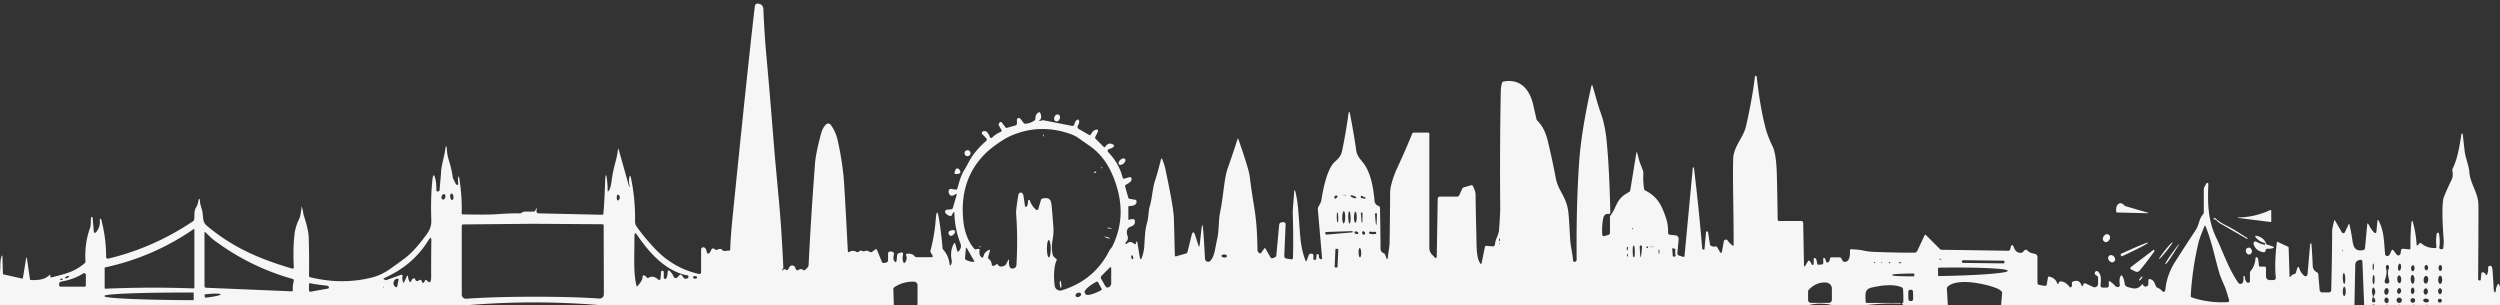<?xml version="1.0" encoding="UTF-8" standalone="no"?>
<!DOCTYPE svg PUBLIC "-//W3C//DTD SVG 1.1//EN" "http://www.w3.org/Graphics/SVG/1.1/DTD/svg11.dtd">
<svg xmlns="http://www.w3.org/2000/svg" version="1.1" viewBox="0.00 0.00 1024.00 125.00">
<rect x="0.00" y="0.00" width="1024.00" height="125.00" fill="#333333" stroke="none"/>
<path fill="#f6f6f6" d="
  M 1024.00 117.50
  L 1024.00 125.00
  L 994.51 125.00
  Q 993.71 124.66 993.48 125.00
  L 989.26 125.00
  Q 988.43 124.65 988.23 125.00
  L 983.51 125.00
  Q 982.69 124.63 982.48 125.00
  L 978.28 125.00
  Q 977.48 124.61 977.49 125.00
  L 973.02 125.00
  Q 972.19 124.50 971.50 125.00
  L 968.36 125.00
  L 967.65 107.30
  Q 967.60 106.16 966.50 106.48
  Q 966.37 106.52 966.24 106.55
  A 1.92 1.91 84.9 0 0 964.72 108.38
  L 964.38 125.00
  L 819.65 125.00
  L 820.06 120.10
  A 1.07 1.07 0.0 0 0 819.74 119.25
  Q 818.93 118.47 817.40 117.90
  C 812.67 116.12 801.60 113.80 797.79 117.41
  Q 797.41 117.77 797.44 118.30
  L 797.84 125.00
  L 779.75 125.00
  L 779.09 124.51
  Q 778.90 124.37 779.12 124.27
  Q 779.29 124.19 779.41 124.05
  Q 779.62 123.83 779.62 123.44
  Q 779.65 121.06 779.49 118.42
  A 0.85 0.85 0.0 0 0 778.98 117.69
  C 775.55 116.17 770.15 116.95 766.58 117.80
  C 763.44 118.54 764.18 120.91 764.15 123.54
  A 0.55 0.55 0.0 0 0 764.70 124.09
  L 778.25 124.07
  Q 778.39 124.07 778.50 124.23
  Q 778.52 124.27 778.53 124.30
  Q 778.56 124.38 778.34 124.37
  Q 771.22 124.10 764.17 125.00
  L 750.56 125.00
  Q 745.56 123.75 740.75 125.00
  L 375.81 125.00
  L 375.83 116.85
  A 1.48 1.47 -89.0 0 0 374.41 115.37
  Q 369.98 115.22 366.30 117.66
  Q 365.89 117.93 365.91 118.42
  L 366.11 125.00
  L 245.89 125.00
  Q 218.73 122.73 191.60 125.00
  L 0.00 125.00
  L 0.00 111.26
  C 0.26 109.30 -0.09 106.74 0.68 104.95
  Q 0.98 104.26 1.00 105.02
  L 1.18 112.07
  A 0.34 0.34 0.0 0 0 1.44 112.39
  L 9.09 114.12
  Q 9.34 114.17 9.38 113.92
  L 10.63 106.22
  Q 10.87 104.72 11.09 106.22
  L 12.25 114.33
  Q 12.30 114.66 12.63 114.68
  Q 17.74 115.00 19.99 112.89
  Q 20.75 112.17 20.61 113.21
  Q 20.59 113.33 20.71 113.47
  Q 20.89 113.68 21.15 113.61
  C 26.71 112.17 30.32 111.50 34.65 107.84
  Q 35.04 107.51 35.01 107.00
  Q 34.60 99.72 36.83 93.51
  C 37.33 92.11 37.12 90.44 37.31 89.01
  Q 37.32 88.93 37.40 88.92
  L 37.72 88.90
  A 0.18 0.18 0.0 0 1 37.92 89.07
  L 38.43 94.93
  A 0.48 0.47 63.5 0 0 39.25 95.21
  Q 41.23 92.99 40.86 89.90
  Q 40.86 89.84 40.90 89.81
  L 41.16 89.61
  Q 41.34 89.48 41.40 89.69
  Q 43.49 97.33 43.47 105.23
  A 0.72 0.72 0.0 0 0 44.36 105.93
  Q 62.77 101.53 78.98 90.68
  Q 79.52 90.32 79.57 89.67
  C 79.71 87.79 79.44 86.39 80.32 84.98
  Q 81.03 83.86 81.37 81.75
  A 0.18 0.18 0.0 0 1 81.56 81.60
  L 81.86 81.63
  A 0.07 0.07 0.0 0 1 81.92 81.70
  C 81.77 83.83 82.72 85.25 82.96 87.04
  C 83.27 89.41 83.04 91.04 84.66 92.41
  C 95.40 101.45 106.37 106.08 119.62 110.00
  A 0.57 0.57 0.0 0 0 120.35 109.42
  Q 119.95 101.84 120.64 95.94
  Q 120.99 92.90 122.39 90.00
  Q 122.91 88.94 123.10 87.75
  Q 123.49 85.43 123.48 85.36
  Q 123.33 83.96 123.80 85.34
  C 124.13 86.32 124.19 87.54 124.50 88.47
  Q 126.34 94.10 126.45 97.27
  Q 126.71 105.25 126.56 112.97
  Q 126.55 113.44 127.02 113.55
  Q 139.83 116.68 151.90 113.78
  Q 156.06 112.77 159.65 110.25
  Q 164.23 107.05 166.63 105.13
  Q 170.12 102.34 174.85 95.85
  Q 176.78 93.20 176.67 90.31
  Q 176.33 81.17 177.09 73.92
  Q 177.53 69.73 178.45 73.81
  Q 178.69 74.87 178.77 77.91
  Q 178.79 78.58 179.43 78.40
  L 179.73 78.32
  Q 180.00 78.24 180.03 77.96
  Q 180.59 71.80 180.68 70.28
  C 180.87 67.08 182.17 63.79 182.51 60.21
  Q 182.54 59.92 182.73 60.00
  Q 182.75 60.00 182.83 60.04
  Q 182.91 60.07 182.93 60.19
  C 183.10 61.70 183.15 63.37 183.70 65.13
  Q 185.02 69.37 185.43 72.53
  Q 185.52 73.23 186.76 75.37
  Q 186.93 75.67 187.13 75.72
  Q 187.30 75.76 187.44 75.71
  Q 187.74 75.59 187.71 75.27
  Q 187.53 73.56 187.63 72.99
  Q 187.89 71.48 188.13 73.01
  Q 189.32 80.65 189.10 87.26
  Q 189.08 87.81 189.63 87.82
  Q 199.89 87.99 202.99 87.77
  Q 210.09 87.25 212.89 87.43
  Q 213.29 87.45 214.00 86.96
  Q 214.40 86.68 214.89 86.68
  L 218.54 86.68
  A 0.81 0.80 11.7 0 0 219.28 86.20
  L 219.45 85.83
  Q 220.05 84.50 219.78 85.93
  Q 219.69 86.41 219.79 86.78
  Q 219.95 87.38 220.57 87.39
  L 246.56 87.97
  Q 247.09 87.98 247.15 87.45
  Q 247.53 83.65 247.86 74.51
  Q 247.91 73.30 247.93 73.07
  Q 248.21 70.38 248.56 73.10
  Q 248.90 75.70 248.89 77.99
  Q 248.89 78.70 249.33 78.14
  C 250.23 76.99 250.37 74.82 250.84 71.88
  C 251.45 68.09 252.72 64.93 253.08 61.46
  Q 253.19 60.44 253.47 61.43
  L 257.71 76.51
  Q 257.72 76.55 257.79 76.52
  Q 257.95 76.46 257.92 76.33
  Q 257.41 74.07 257.80 72.62
  Q 258.13 71.38 258.40 72.64
  Q 260.27 81.41 260.12 90.82
  A 3.26 3.21 -62.7 0 0 260.71 92.72
  Q 263.65 96.94 268.08 101.67
  Q 275.73 109.86 286.33 112.22
  A 0.69 0.69 0.0 0 0 287.17 111.55
  L 287.17 102.20
  A 0.92 0.92 0.0 0 1 288.66 101.48
  Q 289.33 102.02 289.56 103.42
  Q 289.66 104.02 290.24 103.82
  Q 290.85 103.60 291.29 102.37
  A 0.66 0.47 80.8 0 1 291.37 102.21
  Q 291.98 101.32 292.93 102.19
  Q 293.31 102.55 293.77 102.29
  Q 295.12 101.53 295.99 102.52
  A 0.85 0.83 -22.9 0 0 296.70 102.80
  L 298.62 102.63
  Q 299.10 102.59 299.11 102.11
  Q 299.16 97.92 300.11 88.51
  Q 305.92 30.73 309.14 2.85
  Q 309.35 1.04 310.93 1.59
  Q 310.95 1.59 311.00 1.60
  A 2.18 1.95 -87.4 0 1 312.67 3.64
  Q 313.08 13.66 313.94 23.14
  C 315.37 38.82 315.97 46.69 317.25 62.53
  Q 317.33 63.54 319.07 82.46
  Q 320.14 94.01 320.85 109.43
  Q 320.87 109.93 320.50 110.28
  Q 320.30 110.46 320.33 110.66
  Q 320.38 110.98 320.58 110.72
  Q 321.18 109.91 322.04 110.55
  Q 322.48 110.87 322.75 110.40
  L 323.33 109.40
  A 1.33 1.33 0.0 0 1 325.75 109.66
  Q 325.95 110.30 326.31 110.62
  A 0.50 0.49 -42.3 0 0 326.92 110.64
  Q 328.01 109.83 329.04 110.60
  Q 329.43 110.89 329.77 110.55
  L 330.81 109.52
  Q 331.18 109.14 331.20 108.61
  Q 331.95 93.23 333.04 77.87
  Q 333.82 66.85 333.90 66.14
  Q 334.42 61.67 336.33 54.66
  Q 336.95 52.38 338.30 50.99
  A 1.31 1.30 49.4 0 1 340.30 51.15
  Q 342.33 54.00 343.09 57.38
  Q 344.70 64.49 345.47 71.75
  Q 345.92 76.09 347.27 102.86
  Q 347.31 103.51 347.87 103.18
  Q 349.37 102.33 350.63 103.10
  Q 351.10 103.39 351.61 103.18
  Q 351.89 103.07 352.04 102.88
  Q 352.35 102.48 352.80 102.69
  Q 353.71 103.11 354.67 102.73
  A 0.85 0.83 45.8 0 1 355.37 102.75
  L 356.45 103.26
  Q 356.84 103.44 357.18 103.18
  L 358.41 102.24
  Q 358.99 101.80 359.27 102.48
  L 361.21 107.26
  Q 361.36 107.64 361.76 107.70
  Q 362.46 107.80 363.27 107.40
  Q 363.75 107.17 363.75 106.63
  L 363.75 104.00
  Q 363.75 102.90 364.85 103.03
  Q 365.07 103.06 365.21 103.06
  A 0.97 0.97 0.0 0 1 366.15 104.25
  Q 365.77 105.87 366.05 106.41
  Q 367.11 108.48 367.32 106.11
  L 367.45 104.70
  Q 367.52 103.87 368.33 103.64
  L 369.18 103.40
  A 0.57 0.57 0.0 0 1 369.89 104.07
  Q 369.53 105.78 369.86 106.95
  Q 370.26 108.43 370.99 107.08
  Q 371.64 105.90 371.16 104.60
  Q 370.94 104.01 371.56 103.94
  Q 373.60 103.69 374.61 104.93
  A 1.17 1.15 69.8 0 0 375.50 105.35
  L 381.47 105.35
  Q 382.35 105.35 381.91 104.58
  L 381.27 103.48
  Q 381.00 103.01 381.15 102.50
  Q 382.73 96.74 383.28 89.95
  Q 383.74 84.18 384.65 89.90
  Q 385.58 95.76 386.06 101.50
  Q 386.10 102.00 386.44 102.38
  Q 388.55 104.71 388.99 108.38
  Q 389.08 109.09 389.46 108.49
  Q 390.01 107.61 389.79 106.49
  Q 389.07 102.92 390.62 99.93
  Q 391.06 99.09 391.32 100.00
  L 392.12 102.84
  Q 392.26 103.35 392.63 102.97
  C 393.52 102.04 393.89 100.97 393.38 99.66
  Q 391.05 93.68 390.93 87.34
  Q 390.92 86.58 390.42 87.15
  Q 390.16 87.44 389.94 88.03
  Q 389.76 88.50 389.27 88.46
  Q 388.23 88.38 387.30 87.32
  A 0.87 0.87 0.0 0 1 387.88 85.88
  L 389.64 85.73
  A 0.71 0.71 0.0 0 0 390.26 85.23
  L 391.83 79.87
  Q 392.04 79.14 391.41 79.56
  Q 389.53 80.80 388.83 79.48
  Q 388.25 78.37 388.79 77.69
  Q 389.11 77.29 389.61 77.38
  L 391.43 77.67
  Q 391.97 77.76 392.13 77.23
  C 393.10 73.90 393.54 71.93 395.09 69.47
  C 396.19 67.72 397.33 65.06 398.90 63.05
  Q 401.39 59.86 403.85 57.84
  A 0.89 0.88 47.9 0 0 403.91 56.54
  L 402.37 55.01
  A 0.72 0.72 0.0 0 1 402.59 53.84
  Q 404.29 53.09 405.36 55.92
  Q 405.74 56.94 406.53 56.20
  Q 408.05 54.76 409.86 54.04
  A 0.60 0.60 0.0 0 0 410.16 53.18
  L 409.18 51.49
  Q 408.93 51.05 409.18 50.61
  L 409.39 50.25
  A 0.58 0.58 0.0 0 1 410.35 50.19
  L 411.93 52.27
  Q 412.08 52.46 412.30 52.40
  L 415.95 51.37
  Q 416.53 51.20 416.53 50.59
  L 416.53 49.06
  A 0.73 0.72 67.8 0 1 416.74 48.55
  Q 417.36 47.92 418.14 48.85
  Q 418.18 48.90 419.25 50.32
  A 0.90 0.89 69.7 0 0 420.02 50.68
  Q 421.95 50.54 423.68 49.38
  A 0.97 0.97 0.0 0 0 424.10 48.58
  Q 424.07 46.81 425.35 46.08
  Q 425.89 45.77 426.13 46.34
  Q 426.94 48.24 425.86 49.22
  Q 425.29 49.73 426.03 49.53
  L 426.80 49.31
  Q 427.14 49.21 427.49 49.28
  L 439.02 51.55
  Q 439.86 51.71 440.06 50.88
  Q 440.31 49.80 441.02 49.17
  Q 441.52 48.72 441.90 49.27
  Q 442.36 49.91 441.50 51.47
  Q 441.01 52.34 441.88 52.83
  L 446.27 55.37
  Q 446.50 55.50 446.64 55.28
  Q 447.69 53.63 448.14 53.43
  Q 450.56 52.30 449.32 54.73
  L 448.64 56.05
  A 0.70 0.69 -54.6 0 0 448.77 56.85
  L 452.07 60.15
  Q 452.44 60.52 452.73 60.08
  Q 454.03 58.14 455.97 59.21
  A 0.61 0.60 41.3 0 1 456.04 60.23
  Q 455.21 60.82 454.23 61.08
  A 0.72 0.72 0.0 0 0 453.89 62.27
  Q 458.38 66.95 459.85 72.79
  A 0.52 0.52 0.0 0 0 460.50 73.17
  L 462.68 72.56
  Q 463.07 72.45 463.31 72.76
  Q 463.75 73.32 463.21 74.22
  Q 462.89 74.75 461.21 75.65
  Q 460.72 75.91 460.87 76.45
  L 462.14 80.95
  Q 462.26 81.38 462.70 81.45
  L 464.89 81.80
  Q 465.50 81.90 465.54 82.52
  C 465.62 84.07 463.86 84.41 462.56 84.37
  A 0.38 0.38 0.0 0 0 462.17 84.75
  L 462.17 89.75
  Q 462.17 90.14 462.53 90.00
  Q 463.08 89.78 464.12 89.76
  Q 464.67 89.75 464.80 90.28
  C 465.12 91.48 464.48 92.38 463.25 92.79
  Q 460.84 93.59 461.87 96.74
  Q 462.32 98.10 461.17 99.17
  Q 460.91 99.41 461.01 99.68
  Q 461.17 100.15 461.54 99.81
  Q 463.05 98.43 464.52 99.87
  A 0.48 0.47 -63.3 0 0 465.32 99.60
  L 465.41 99.07
  A 0.22 0.22 0.0 0 1 465.84 99.07
  L 466.82 105.16
  Q 467.14 107.15 467.79 105.24
  C 468.90 102.01 468.62 100.61 469.01 96.00
  Q 469.24 93.26 469.87 91.07
  C 470.53 88.79 470.32 86.63 470.96 84.43
  C 472.00 80.83 472.02 77.20 473.14 73.87
  Q 474.12 70.96 475.52 65.33
  Q 475.73 64.48 476.07 65.28
  Q 476.90 67.19 477.37 69.41
  Q 480.68 84.90 480.81 89.25
  Q 480.99 94.91 481.22 104.60
  Q 481.23 105.12 481.73 104.98
  L 485.70 103.86
  Q 486.28 103.70 486.43 103.10
  L 488.04 96.53
  Q 488.72 93.79 489.58 96.48
  L 490.81 100.32
  Q 491.24 101.65 491.39 100.27
  L 492.13 93.74
  Q 492.48 90.66 492.78 93.75
  Q 493.07 96.73 493.57 106.00
  A 1.28 1.28 0.0 0 0 495.80 106.80
  C 497.56 104.86 497.68 101.72 498.50 98.16
  C 499.46 93.99 498.98 90.55 499.82 86.60
  C 501.09 80.58 501.37 73.11 502.93 68.72
  Q 504.76 63.60 506.90 56.98
  Q 507.06 56.50 507.23 56.98
  Q 511.52 69.25 511.88 72.21
  Q 512.60 78.10 513.69 84.65
  C 514.74 90.93 514.95 96.21 515.07 102.45
  Q 515.08 103.18 515.88 103.68
  Q 516.32 103.96 516.61 103.54
  L 517.83 101.81
  Q 518.10 101.42 518.34 101.83
  L 520.42 105.44
  Q 520.68 105.89 521.19 105.76
  Q 521.93 105.57 522.34 105.32
  Q 522.73 105.09 522.78 104.63
  L 523.95 92.14
  Q 524.04 91.15 525.04 91.06
  L 525.67 91.00
  A 0.85 0.85 0.0 0 1 526.59 91.88
  L 526.04 104.83
  A 1.04 1.04 0.0 0 0 526.91 105.90
  L 528.80 106.21
  Q 529.57 106.33 529.60 105.55
  Q 529.82 98.03 529.53 87.95
  C 529.45 85.00 529.99 81.46 530.08 78.22
  Q 530.09 78.02 530.28 78.03
  Q 530.29 78.03 530.39 78.06
  Q 530.47 78.07 530.50 78.17
  Q 531.35 81.38 531.73 85.75
  C 532.62 95.98 532.37 100.57 534.74 106.73
  Q 534.99 107.37 535.23 106.73
  L 536.05 104.52
  Q 536.23 104.04 536.74 103.94
  Q 537.08 103.86 537.41 103.93
  Q 537.96 104.06 537.96 104.63
  L 537.96 106.12
  A 0.37 0.37 0.0 0 0 538.43 106.47
  L 538.86 106.35
  Q 539.09 106.29 539.11 106.05
  L 539.27 104.34
  Q 539.29 104.13 539.51 104.13
  L 539.83 104.13
  A 0.37 0.37 0.0 0 1 540.20 104.51
  Q 540.12 105.98 540.96 106.17
  A 0.46 0.46 0.0 0 0 541.52 105.69
  L 539.79 85.76
  Q 539.74 85.20 540.02 84.71
  C 540.44 83.98 541.11 82.86 541.26 81.84
  C 541.90 77.62 543.53 69.18 546.75 66.26
  C 548.38 64.79 549.26 63.97 549.77 61.57
  Q 551.25 54.49 552.28 46.95
  Q 552.59 44.67 553.02 46.93
  Q 554.74 55.90 555.50 61.54
  C 555.82 63.87 557.01 64.90 558.65 67.09
  C 561.51 70.91 562.58 77.27 562.97 81.90
  C 563.09 83.32 563.53 83.92 564.71 84.37
  A 0.85 0.85 0.0 0 1 565.24 85.14
  Q 565.42 93.45 565.47 101.76
  Q 565.48 103.14 566.77 103.71
  A 1.17 1.15 -88.4 0 1 567.40 104.39
  L 567.79 105.49
  Q 568.28 106.85 568.45 105.42
  C 568.73 103.02 569.16 101.09 569.19 99.02
  Q 569.34 88.89 569.40 78.76
  C 569.42 76.33 570.78 72.09 572.16 69.12
  Q 575.92 61.02 578.41 54.79
  Q 578.60 54.31 579.11 54.31
  L 584.86 54.31
  Q 585.46 54.31 585.46 54.91
  L 585.46 101.51
  Q 585.46 103.10 586.54 104.26
  L 587.47 105.25
  Q 588.47 106.33 588.50 104.85
  L 588.89 81.43
  A 0.93 0.92 -89.4 0 1 589.81 80.52
  L 596.88 80.52
  A 0.87 0.86 12.1 0 0 597.67 80.02
  L 599.05 77.08
  A 0.61 0.58 -83.7 0 1 599.42 76.77
  L 602.53 75.89
  Q 603.08 75.74 603.33 76.26
  Q 604.38 78.46 604.39 79.50
  Q 604.47 86.36 604.73 96.78
  C 604.83 101.13 604.68 105.57 606.33 107.89
  Q 606.73 108.45 606.86 107.78
  L 608.21 101.21
  Q 608.32 100.65 608.89 100.70
  L 611.34 100.93
  A 0.93 0.92 4.1 0 0 612.36 100.05
  C 612.45 98.06 613.85 96.27 614.00 94.25
  Q 614.51 87.43 614.49 85.25
  Q 614.27 59.50 614.73 37.25
  Q 614.77 35.54 615.20 34.00
  Q 615.35 33.49 615.87 33.39
  C 622.93 32.10 626.60 36.83 628.01 42.95
  Q 629.06 47.54 629.29 48.61
  A 1.82 1.78 17.0 0 0 629.78 49.51
  Q 632.67 52.36 633.95 57.63
  Q 635.95 65.95 637.22 72.83
  Q 637.64 75.12 638.80 77.39
  C 640.37 80.48 641.77 82.55 642.34 86.45
  Q 642.63 88.38 643.12 97.76
  C 643.29 100.90 644.08 103.48 644.33 106.67
  Q 644.39 107.37 645.07 107.24
  A 0.87 0.87 0.0 0 0 645.79 106.37
  Q 645.59 84.05 646.81 66.52
  Q 647.71 53.60 651.80 35.36
  Q 652.04 34.30 652.36 35.34
  C 653.46 38.92 654.29 42.46 655.67 46.26
  Q 657.46 51.21 658.12 58.12
  Q 659.19 69.17 659.59 87.12
  A 0.53 0.52 4.2 0 1 658.98 87.64
  Q 657.01 87.33 656.61 89.72
  Q 656.07 92.88 656.28 96.12
  A 0.65 0.65 0.0 0 0 657.11 96.71
  L 658.73 96.25
  A 0.97 0.96 -7.9 0 0 659.44 95.32
  L 659.44 88.99
  Q 659.44 88.50 659.75 88.12
  Q 660.61 87.06 661.78 84.49
  C 663.20 81.39 664.39 80.23 667.31 78.62
  Q 667.68 78.42 667.75 78.01
  L 670.24 62.66
  Q 670.35 62.00 670.58 62.66
  C 670.97 63.74 671.29 65.62 671.87 67.05
  Q 673.17 70.24 673.14 70.74
  Q 672.93 74.03 673.39 77.27
  Q 673.47 77.81 673.95 78.05
  C 679.04 80.62 680.76 84.33 682.46 89.53
  Q 683.32 92.16 683.24 95.07
  Q 683.20 96.10 684.23 96.19
  L 686.07 96.37
  Q 687.72 96.52 687.57 98.17
  L 687.06 103.59
  Q 686.97 104.47 687.83 104.72
  L 689.44 105.20
  Q 689.93 105.34 689.98 104.84
  L 693.37 68.75
  A 0.23 0.23 0.0 0 1 693.55 68.54
  Q 693.81 68.48 693.86 68.88
  Q 695.85 85.35 697.23 101.84
  Q 697.26 102.18 697.60 102.21
  L 697.97 102.25
  Q 698.13 102.26 698.14 102.11
  L 698.80 95.10
  Q 698.83 94.75 699.18 94.81
  L 699.52 94.86
  Q 699.59 94.88 699.60 94.94
  L 700.40 100.07
  A 0.92 0.89 9.0 0 0 700.91 100.75
  Q 701.67 101.12 702.67 100.97
  Q 703.14 100.89 703.39 101.31
  L 704.35 102.98
  Q 705.09 104.27 705.36 102.81
  L 706.07 98.85
  A 0.88 0.88 0.0 0 1 707.66 98.51
  Q 708.47 99.72 709.68 100.57
  Q 710.08 100.85 710.09 100.35
  Q 710.15 96.85 709.91 80.24
  Q 709.77 70.37 709.90 65.18
  C 710.04 59.94 714.05 56.50 715.15 51.76
  Q 717.60 41.14 718.84 31.27
  A 0.27 0.26 12.8 0 1 719.19 31.06
  Q 719.28 31.08 719.41 31.19
  Q 719.54 31.29 719.56 31.45
  Q 720.87 43.63 723.22 52.63
  Q 724.02 55.72 726.07 59.98
  Q 727.46 62.86 727.75 70.28
  Q 727.91 74.59 728.14 89.89
  Q 728.15 90.53 728.78 90.53
  L 737.80 90.53
  A 0.79 0.79 0.0 0 1 738.59 91.30
  L 738.91 108.58
  Q 738.94 109.67 739.50 108.74
  L 740.52 107.03
  Q 740.84 106.51 741.27 106.95
  Q 741.70 107.39 742.04 108.25
  A 0.43 0.42 78.3 0 0 742.45 108.53
  Q 742.62 108.52 742.74 108.40
  Q 742.83 108.31 742.86 108.14
  Q 742.98 107.49 742.86 106.14
  A 0.41 0.41 0.0 0 1 743.42 105.72
  Q 743.60 105.80 743.69 105.85
  Q 743.83 105.92 743.91 106.17
  Q 744.18 107.03 744.27 107.79
  Q 744.34 108.50 745.05 108.43
  L 746.14 108.34
  Q 746.83 108.28 746.82 107.59
  L 746.80 106.00
  Q 746.79 105.37 747.49 105.80
  Q 747.57 105.85 747.99 107.15
  Q 748.17 107.70 748.70 107.47
  Q 749.45 107.13 749.53 106.11
  Q 749.59 105.40 750.30 105.40
  L 753.46 105.40
  Q 753.95 105.40 754.20 105.83
  L 754.76 106.81
  Q 755.04 107.28 755.58 107.27
  C 757.90 107.26 757.74 103.96 757.74 102.63
  Q 757.74 102.04 758.33 102.08
  Q 761.91 102.31 762.82 102.53
  Q 765.03 103.06 767.22 103.15
  Q 776.68 103.53 784.09 103.50
  Q 784.97 103.50 785.35 102.70
  L 788.28 96.45
  Q 788.52 95.94 788.92 96.34
  L 794.70 102.12
  A 0.62 0.60 67.0 0 0 795.13 102.30
  L 822.55 102.71
  Q 823.22 102.72 823.38 102.06
  L 823.52 101.51
  Q 824.09 99.23 824.92 101.43
  Q 825.75 103.65 827.82 103.56
  Q 828.32 103.54 828.65 103.15
  Q 829.21 102.49 829.53 102.34
  A 0.71 0.69 -31.6 0 1 830.38 102.53
  Q 831.24 103.63 833.37 103.95
  A 1.37 1.36 4.1 0 1 834.54 105.30
  L 834.54 115.76
  Q 834.54 116.59 835.36 116.73
  L 837.60 117.09
  A 0.66 0.66 0.0 0 0 838.36 116.54
  L 838.83 113.69
  Q 838.91 113.19 839.40 113.30
  Q 841.85 113.88 842.63 115.99
  Q 842.88 116.65 843.21 116.02
  L 843.40 115.65
  Q 843.65 115.18 844.17 115.24
  Q 846.15 115.46 847.67 117.50
  A 0.48 0.48 0.0 0 0 848.48 117.45
  Q 848.79 116.89 848.64 116.12
  Q 848.53 115.55 849.07 115.33
  Q 851.69 114.27 852.56 116.85
  Q 852.82 117.61 853.16 116.89
  L 853.38 116.42
  A 0.67 0.66 -64.4 0 1 854.27 116.10
  L 857.34 117.54
  A 1.43 1.42 -77.4 0 0 859.37 116.25
  L 859.37 113.80
  Q 859.37 113.20 858.83 112.94
  Q 857.92 112.50 858.04 111.72
  A 0.81 0.81 0.0 0 1 859.44 111.30
  C 860.84 112.83 860.55 114.45 860.40 116.83
  Q 860.34 117.81 861.32 117.81
  L 862.83 117.81
  Q 863.77 117.81 863.77 116.86
  L 863.77 115.54
  Q 863.77 114.90 864.30 115.27
  Q 865.40 116.05 866.32 117.01
  Q 867.10 117.83 867.84 117.49
  Q 868.33 117.26 868.27 116.73
  Q 868.08 115.02 868.18 114.48
  Q 868.79 111.16 869.88 114.34
  Q 870.07 114.89 870.31 116.37
  Q 870.40 116.87 870.79 117.18
  C 871.44 117.71 872.46 117.78 873.02 117.95
  Q 875.63 118.70 877.22 116.65
  Q 877.62 116.14 877.86 116.74
  Q 877.94 116.96 878.07 117.07
  A 1.15 1.04 23.0 0 0 879.95 116.42
  L 879.99 114.75
  Q 880.00 114.21 880.53 114.31
  C 882.33 114.65 882.52 116.03 883.05 117.22
  Q 883.24 117.66 883.69 117.85
  Q 884.82 118.33 885.17 118.74
  Q 886.76 120.59 887.00 118.19
  Q 887.49 113.31 890.20 108.44
  Q 891.05 106.91 899.36 94.21
  C 900.86 91.91 900.65 89.70 902.32 87.84
  Q 902.67 87.45 902.67 86.92
  L 902.67 77.69
  Q 902.67 77.00 903.02 76.40
  L 903.75 75.14
  A 0.42 0.42 0.0 0 1 904.54 75.37
  C 904.20 83.29 904.34 90.27 907.86 97.55
  C 910.52 103.05 912.66 109.79 916.78 115.81
  A 1.09 1.09 0.0 0 0 918.69 115.60
  Q 919.10 114.60 918.86 113.17
  Q 918.85 113.15 918.87 113.15
  L 919.15 113.07
  Q 919.42 112.99 919.44 113.27
  Q 919.53 114.76 920.29 115.61
  A 0.74 0.74 0.0 0 0 921.58 115.11
  L 921.58 111.78
  Q 921.58 111.31 921.89 110.95
  Q 923.60 108.98 923.87 105.77
  Q 923.91 105.18 924.46 105.41
  Q 924.83 105.56 924.92 106.08
  Q 925.13 107.25 925.23 108.68
  Q 925.27 109.19 925.78 109.19
  L 927.56 109.19
  Q 928.15 109.19 928.15 109.78
  L 928.15 113.23
  A 1.49 1.49 0.0 0 0 929.64 114.72
  L 931.06 114.72
  Q 932.29 114.72 932.16 113.50
  Q 931.55 107.50 932.62 99.18
  Q 932.65 98.94 932.87 99.04
  L 937.15 101.06
  Q 937.42 101.18 937.43 101.48
  L 937.80 113.23
  Q 937.82 113.84 938.16 113.34
  Q 938.76 112.48 939.76 112.26
  Q 940.26 112.15 940.40 111.66
  L 940.82 110.25
  Q 941.36 108.39 941.92 110.24
  Q 942.34 111.66 943.76 112.93
  A 0.84 0.84 0.0 0 0 945.16 112.38
  L 946.25 99.86
  Q 946.26 99.72 946.40 99.73
  L 946.65 99.76
  Q 946.75 99.77 946.76 99.86
  Q 947.05 103.07 947.30 108.99
  Q 947.38 110.68 949.05 111.57
  Q 949.52 111.82 949.57 112.36
  L 950.13 118.82
  A 1.04 1.04 0.0 0 0 951.17 119.77
  L 953.92 119.77
  A 0.94 0.94 0.0 0 0 954.86 118.86
  Q 955.20 106.57 955.26 94.27
  Q 955.26 93.82 956.04 90.48
  Q 956.17 89.90 956.47 90.41
  L 959.22 95.17
  A 0.71 0.70 42.5 0 0 960.47 95.12
  L 961.97 91.94
  Q 962.21 91.41 962.35 91.98
  Q 963.05 95.04 963.52 98.27
  Q 963.88 100.79 964.53 101.57
  Q 965.73 103.02 968.13 102.38
  Q 968.65 102.25 968.70 101.71
  L 969.60 92.10
  Q 969.71 91.01 970.21 91.98
  Q 971.44 94.32 972.42 95.18
  Q 973.28 95.93 973.39 94.79
  L 973.79 90.57
  Q 973.88 89.62 974.32 90.47
  C 976.56 94.73 976.48 99.01 976.89 103.69
  Q 976.97 104.56 977.25 104.72
  Q 977.58 104.91 978.10 104.81
  Q 978.59 104.72 978.80 104.27
  L 979.61 102.55
  A 0.41 0.40 -51.1 0 1 980.30 102.47
  L 981.67 104.27
  Q 981.93 104.61 982.35 104.62
  Q 982.51 104.62 982.64 104.58
  Q 983.17 104.42 983.25 103.88
  L 983.47 102.52
  Q 983.59 101.82 984.29 101.89
  L 986.85 102.13
  A 0.43 0.43 0.0 0 0 987.32 101.70
  Q 987.28 95.28 987.72 91.35
  Q 987.92 89.56 988.40 91.30
  Q 989.56 95.55 989.86 100.32
  Q 989.90 100.82 990.25 100.46
  L 990.96 99.75
  Q 991.38 99.33 991.83 99.72
  Q 994.12 101.69 997.49 101.60
  Q 998.00 101.58 997.95 101.07
  Q 997.66 98.22 998.05 95.91
  Q 998.11 95.55 998.28 95.41
  Q 998.39 95.32 998.58 95.31
  Q 998.94 95.30 999.00 95.65
  Q 999.57 98.70 999.14 101.31
  A 0.65 0.65 0.0 0 0 999.78 102.06
  L 1000.21 102.06
  Q 1000.66 102.06 1000.73 101.62
  Q 1001.02 99.69 1000.94 98.48
  Q 1000.03 86.10 1000.73 81.74
  Q 1000.96 80.37 1004.24 73.46
  Q 1004.90 72.08 1004.49 69.95
  Q 1004.40 69.48 1004.61 69.06
  C 1006.71 64.79 1007.48 59.49 1008.22 54.83
  Q 1008.24 54.74 1008.33 54.74
  L 1008.61 54.74
  Q 1008.72 54.74 1008.73 54.84
  Q 1009.53 61.99 1009.53 62.00
  C 1009.90 64.87 1011.24 67.73 1011.44 70.42
  C 1011.82 75.44 1015.14 78.92 1015.17 84.06
  Q 1015.22 90.87 1015.04 114.36
  Q 1015.04 114.63 1015.28 114.74
  L 1015.56 114.87
  A 0.39 0.38 15.5 0 0 1016.11 114.56
  L 1016.34 112.11
  Q 1016.39 111.55 1016.95 111.53
  Q 1017.57 111.51 1018.19 112.41
  Q 1018.56 112.96 1018.77 112.34
  Q 1019.22 111.05 1019.13 109.70
  A 0.80 0.80 0.0 0 1 1020.63 109.28
  Q 1020.84 109.70 1020.91 110.47
  Q 1021.20 113.98 1021.40 117.97
  Q 1021.45 119.01 1021.55 119.21
  Q 1022.16 120.38 1022.27 119.04
  Q 1022.38 117.66 1023.02 116.54
  Q 1023.38 115.92 1023.64 116.59
  L 1024.00 117.50
  Z
  M 413.29 106.78
  Q 413.05 110.86 415.56 109.77
  A 1.30 1.29 79.7 0 0 416.33 108.65
  Q 416.96 97.48 416.20 87.50
  Q 416.09 85.99 417.13 79.76
  Q 417.19 79.43 417.44 79.19
  Q 417.81 78.84 418.09 78.86
  A 1.43 1.18 86.8 0 1 419.19 80.06
  L 419.84 84.39
  A 0.39 0.39 0.0 0 0 420.55 84.56
  Q 421.10 83.78 421.07 82.40
  Q 421.06 82.24 421.14 82.13
  Q 421.25 81.97 421.45 81.90
  A 0.29 0.29 0.0 0 1 421.81 82.09
  Q 422.51 84.27 424.38 85.91
  A 0.55 0.55 0.0 0 0 425.27 85.65
  L 426.35 81.98
  Q 426.52 81.40 427.11 81.29
  C 429.78 80.79 430.52 81.69 430.75 84.24
  Q 431.24 89.66 431.49 93.47
  Q 431.63 95.61 431.10 98.53
  Q 430.55 101.62 431.20 104.32
  A 1.92 1.89 14.1 0 0 431.82 105.34
  L 432.65 106.06
  Q 432.96 106.32 432.78 106.68
  C 431.51 109.34 431.60 114.29 432.01 117.09
  A 2.27 2.26 -12.7 0 0 434.92 118.92
  Q 448.23 114.81 454.39 102.68
  C 454.76 101.95 455.34 101.51 455.71 100.75
  C 459.60 92.70 459.94 84.55 457.31 76.09
  C 455.20 69.31 451.91 63.56 446.16 59.63
  Q 443.61 57.89 442.50 57.07
  Q 440.55 55.63 438.63 54.95
  Q 426.05 50.43 414.10 55.60
  C 410.83 57.02 406.05 60.48 403.72 62.77
  Q 393.05 73.25 394.51 89.77
  Q 395.17 97.28 399.02 101.84
  Q 399.36 102.23 399.85 102.09
  Q 400.48 101.91 400.83 101.96
  Q 401.36 102.03 401.25 102.55
  Q 400.93 104.11 401.71 105.06
  Q 402.56 106.11 402.88 104.80
  Q 403.26 103.26 404.97 102.42
  Q 405.67 102.08 405.45 102.83
  L 404.74 105.26
  Q 404.60 105.75 405.01 106.05
  Q 406.08 106.83 406.23 108.36
  Q 406.28 108.89 406.81 108.92
  Q 407.23 108.95 408.01 108.33
  Q 408.45 107.98 408.75 108.45
  Q 409.56 109.72 411.45 108.81
  Q 411.86 108.61 412.08 108.22
  L 412.90 106.67
  Q 413.35 105.84 413.29 106.78
  Z
  M 185.223 81.921
  A 1.33 0.67 83.4 0 0 185.736 80.523
  A 1.33 0.67 83.4 0 0 184.917 79.279
  A 1.33 0.67 83.4 0 0 184.404 80.677
  A 1.33 0.67 83.4 0 0 185.223 81.921
  Z
  M 181.355 81.731
  A 1.14 0.77 105.0 0 0 182.394 80.829
  A 1.14 0.77 105.0 0 0 181.945 79.529
  A 1.14 0.77 105.0 0 0 180.906 80.431
  A 1.14 0.77 105.0 0 0 181.355 81.731
  Z
  M 253.44 79.90
  A 0.43 0.43 0.0 0 0 252.69 80.11
  Q 252.53 80.98 252.71 81.73
  Q 252.89 82.42 253.39 81.91
  Q 254.35 80.94 253.44 79.90
  Z
  M 551.56 80.09
  Q 551.68 80.11 551.57 80.05
  Q 550.82 79.67 549.89 79.90
  Q 549.87 79.90 549.87 79.89
  Q 549.87 79.87 549.87 79.88
  Q 549.97 79.89 551.56 80.09
  Z
  M 555.551 81.041
  A 1.27 0.42 20.3 0 0 554.506 80.206
  A 1.27 0.42 20.3 0 0 553.169 80.159
  A 1.27 0.42 20.3 0 0 554.214 80.994
  A 1.27 0.42 20.3 0 0 555.551 81.041
  Z
  M 558.20 81.21
  Q 558.87 81.43 559.22 81.30
  Q 559.67 81.13 559.24 80.93
  L 557.81 80.25
  Q 557.36 80.05 557.37 80.53
  Q 557.37 80.72 557.44 80.91
  Q 557.48 81.03 557.60 81.09
  Q 557.71 81.14 557.84 81.16
  Q 558.19 81.21 558.20 81.21
  Z
  M 546.61 80.51
  Q 546.50 80.85 546.59 81.09
  Q 546.83 81.66 547.26 81.23
  L 547.73 80.76
  A 0.39 0.39 0.0 0 0 547.48 80.10
  Q 546.77 80.05 546.61 80.51
  Z
  M 550.342 91.519
  A 2.51 0.60 91.1 0 0 550.99 89.022
  A 2.51 0.60 91.1 0 0 550.438 86.501
  A 2.51 0.60 91.1 0 0 549.79 88.999
  A 2.51 0.60 91.1 0 0 550.342 91.519
  Z
  M 552.787 91.549
  A 2.50 0.48 88.7 0 0 553.21 89.039
  A 2.50 0.48 88.7 0 0 552.673 86.551
  A 2.50 0.48 88.7 0 0 552.25 89.061
  A 2.50 0.48 88.7 0 0 552.787 91.549
  Z
  M 555.144 91.24
  A 2.26 0.56 90.4 0 0 555.72 88.984
  A 2.26 0.56 90.4 0 0 555.176 86.72
  A 2.26 0.56 90.4 0 0 554.6 88.976
  A 2.26 0.56 90.4 0 0 555.144 91.24
  Z
  M 547.891 91.159
  A 2.10 0.30 88.6 0 0 548.14 89.053
  A 2.10 0.30 88.6 0 0 547.789 86.961
  A 2.10 0.30 88.6 0 0 547.54 89.067
  A 2.10 0.30 88.6 0 0 547.891 91.159
  Z
  M 557.74 91.12
  L 557.99 91.10
  Q 558.04 91.09 558.04 91.00
  L 558.08 87.27
  A 0.23 0.23 0.0 0 0 557.83 87.04
  L 557.55 87.07
  Q 557.37 87.08 557.39 87.27
  L 557.72 91.11
  Q 557.72 91.12 557.74 91.12
  Z
  M 563.71 92.13
  Q 563.92 92.12 563.99 87.63
  Q 563.99 87.45 563.84 87.37
  Q 563.72 87.30 563.59 87.30
  Q 563.47 87.31 563.35 87.38
  Q 563.20 87.47 563.21 87.65
  Q 563.49 92.13 563.71 92.13
  Z
  M 218.20 91.67
  Q 216.52 91.67 189.70 91.93
  Q 189.14 91.93 189.14 92.49
  L 189.14 120.64
  A 1.72 1.72 0.0 0 0 190.98 122.36
  Q 201.82 121.57 218.24 121.54
  Q 234.66 121.52 245.50 122.28
  A 1.72 1.72 0.0 0 0 247.34 120.56
  L 247.26 92.41
  Q 247.26 91.85 246.70 91.85
  Q 219.89 91.67 218.20 91.67
  Z
  M 913.04 122.87
  C 912.35 120.68 911.89 118.77 911.19 117.21
  Q 909.58 113.59 909.14 112.16
  C 907.25 105.88 906.04 99.17 903.42 92.74
  Q 903.17 92.12 902.91 92.74
  Q 900.91 97.68 900.57 99.08
  Q 897.99 109.85 897.32 121.16
  Q 897.29 121.67 897.78 121.83
  Q 904.82 124.17 912.42 123.76
  A 0.69 0.68 80.1 0 0 913.04 122.87
  Z
  M 668.54 93.54
  A 0.28 0.18 48.2 0 0 668.58 93.78
  Q 668.63 93.84 668.72 93.87
  Q 668.89 93.92 668.88 93.72
  Q 668.87 93.56 668.77 93.44
  A 0.12 0.08 39.0 0 0 668.59 93.42
  Q 668.57 93.49 668.54 93.54
  Z
  M 79.11 118.13
  Q 79.62 118.14 79.62 117.64
  L 79.62 93.84
  A 0.11 0.11 0.0 0 0 79.45 93.75
  Q 62.78 105.28 43.02 109.54
  Q 42.87 109.57 42.87 109.71
  L 42.87 117.98
  Q 42.87 118.27 43.17 118.26
  Q 61.41 117.47 79.11 118.13
  Z
  M 553.96 94.66
  L 543.12 95.02
  Q 542.83 95.03 542.86 95.32
  L 542.89 95.66
  A 0.47 0.46 84.6 0 0 543.40 96.09
  L 553.84 95.19
  Q 553.95 95.18 553.98 95.07
  L 554.07 94.79
  Q 554.10 94.66 553.96 94.66
  Z
  M 556.365 95.627
  A 0.83 0.50 21.0 0 0 555.769 94.863
  A 0.83 0.50 21.0 0 0 554.815 95.033
  A 0.83 0.50 21.0 0 0 555.411 95.797
  A 0.83 0.50 21.0 0 0 556.365 95.627
  Z
  M 558.877 96.1
  A 0.75 0.58 63.3 0 0 559.058 95.169
  A 0.75 0.58 63.3 0 0 558.203 94.76
  A 0.75 0.58 63.3 0 0 558.022 95.691
  A 0.75 0.58 63.3 0 0 558.877 96.1
  Z
  M 119.53 119.33
  A 0.38 0.38 0.0 0 0 119.93 118.92
  Q 119.82 116.95 120.31 115.16
  Q 120.50 114.43 119.77 114.23
  Q 102.30 109.30 87.64 98.36
  C 86.37 97.41 85.26 96.15 84.02 95.06
  A 0.16 0.16 0.0 0 0 83.76 95.18
  L 83.76 117.14
  A 0.72 0.71 -88.8 0 0 84.44 117.86
  L 119.53 119.33
  Z
  M 561.92 94.96
  Q 561.31 94.85 561.24 94.86
  Q 560.94 94.88 560.84 95.11
  Q 560.77 95.25 560.80 95.42
  Q 560.84 95.73 561.14 95.79
  Q 562.24 96.00 563.35 95.83
  A 0.37 0.36 7.2 0 0 563.63 95.62
  Q 563.64 95.59 563.67 95.42
  Q 563.75 95.02 563.34 94.96
  C 562.94 94.90 562.45 95.05 561.92 94.96
  Z
  M 263.73 112.80
  Q 264.14 112.78 264.96 113.67
  Q 265.28 114.02 265.69 113.77
  Q 267.56 112.63 269.69 114.55
  A 0.51 0.50 -66.1 0 0 270.53 114.22
  L 270.80 111.34
  Q 270.82 111.12 270.99 110.98
  Q 271.25 110.77 271.67 111.03
  A 0.47 0.44 -75.0 0 1 271.88 111.42
  L 271.88 113.79
  Q 271.88 114.06 272.13 114.17
  Q 272.32 114.26 272.49 114.25
  Q 272.82 114.23 272.96 113.93
  Q 273.41 112.96 273.47 111.70
  Q 273.56 110.06 274.64 111.30
  Q 275.49 112.28 275.95 113.36
  A 0.90 0.90 0.0 0 0 277.52 113.52
  Q 277.86 113.03 278.46 112.62
  Q 278.92 112.30 279.27 112.75
  L 280.06 113.80
  Q 280.40 114.25 280.96 114.17
  Q 281.42 114.11 281.69 113.94
  A 0.67 0.67 0.0 0 0 281.39 112.71
  Q 279.44 112.55 276.05 110.90
  C 269.90 107.92 264.78 101.89 261.00 96.29
  Q 259.89 94.65 259.88 96.63
  C 259.85 105.44 259.41 111.94 260.71 117.03
  Q 260.83 117.51 261.16 117.14
  Q 263.25 114.80 263.20 113.36
  Q 263.18 112.82 263.73 112.80
  Z
  M 614.05 97.91
  L 614.03 98.59
  Q 614.02 98.74 614.23 98.71
  Q 614.27 98.71 614.35 98.63
  Q 614.43 98.56 614.42 98.43
  Q 614.40 98.16 614.31 97.87
  Q 614.07 97.12 614.05 97.91
  Z
  M 167.14 113.36
  Q 167.24 114.21 167.43 114.67
  Q 168.14 116.38 168.62 114.64
  Q 168.68 114.45 169.29 114.08
  Q 169.80 113.77 170.02 114.33
  Q 170.53 115.68 171.74 114.74
  A 0.61 0.60 54.0 0 1 172.60 114.88
  Q 172.79 115.15 172.86 115.48
  A 0.47 0.47 0.0 0 0 173.74 115.59
  L 173.97 115.10
  Q 174.33 114.35 174.92 114.93
  L 175.46 115.45
  Q 175.89 115.87 176.22 115.38
  Q 176.61 114.80 176.61 113.52
  Q 176.57 105.90 176.68 98.69
  Q 176.72 96.40 175.52 98.35
  Q 170.21 106.96 161.42 111.86
  Q 160.00 112.65 157.15 114.05
  A 0.18 0.18 0.0 0 0 157.15 114.37
  L 157.93 114.74
  A 0.30 0.28 46.3 0 0 158.15 114.75
  L 164.30 112.56
  A 0.45 0.44 -2.5 0 1 164.88 113.09
  Q 164.65 113.99 165.00 115.33
  Q 165.22 116.20 165.61 115.38
  L 166.60 113.28
  Q 167.02 112.38 167.14 113.36
  Z
  M 429.619 105.43
  A 3.55 0.78 89.7 0 0 430.38 101.876
  A 3.55 0.78 89.7 0 0 429.581 98.33
  A 3.55 0.78 89.7 0 0 428.82 101.884
  A 3.55 0.78 89.7 0 0 429.619 105.43
  Z
  M 614.15 99.57
  Q 614.07 99.77 614.11 99.92
  A 0.08 0.08 0.0 0 0 614.27 99.90
  Q 614.30 99.22 614.15 99.57
  Z
  M 668.76 103.00
  Q 668.79 105.42 669.22 105.42
  Q 669.65 105.41 669.62 102.99
  Q 669.59 100.57 669.16 100.57
  Q 668.73 100.58 668.76 103.00
  Z
  M 672.02 105.40
  Q 672.22 105.40 672.58 101.00
  Q 672.60 100.76 672.39 100.64
  Q 672.27 100.56 672.11 100.56
  Q 671.94 100.55 671.81 100.63
  Q 671.60 100.74 671.62 100.98
  Q 671.82 105.39 672.02 105.40
  Z
  M 666.82 101.43
  A 0.23 0.22 60.3 0 0 666.39 101.31
  Q 666.19 101.82 666.45 102.47
  Q 666.59 102.82 666.65 102.45
  L 666.82 101.43
  Z
  M 675.04 101.26
  A 0.33 0.33 0.0 0 0 674.71 100.93
  A 0.33 0.33 0.0 0 0 674.38 101.26
  A 0.33 0.33 0.0 0 0 674.71 101.59
  A 0.33 0.33 0.0 0 0 675.04 101.26
  Z
  M 677.63 101.174
  A 1.08 0.06 1.3 0 0 676.551 101.09
  A 1.08 0.06 1.3 0 0 675.47 101.126
  A 1.08 0.06 1.3 0 0 676.549 101.21
  A 1.08 0.06 1.3 0 0 677.63 101.174
  Z
  M 395.62 101.89
  L 395.27 105.63
  Q 395.21 106.24 395.77 106.49
  Q 397.52 107.30 398.74 107.25
  Q 399.24 107.23 398.99 106.81
  L 396.09 101.79
  Q 395.70 101.10 395.62 101.89
  Z
  M 557.061 105.439
  A 1.93 0.53 88.5 0 0 557.54 103.496
  A 1.93 0.53 88.5 0 0 556.96 101.581
  A 1.93 0.53 88.5 0 0 556.48 103.524
  A 1.93 0.53 88.5 0 0 557.061 105.439
  Z
  M 548.171 102.21
  A 0.26 0.26 0.0 0 0 547.923 101.939
  L 547.264 101.909
  A 0.26 0.26 0.0 0 0 546.992 102.157
  L 546.669 109.27
  A 0.26 0.26 0.0 0 0 546.917 109.541
  L 547.576 109.571
  A 0.26 0.26 0.0 0 0 547.848 109.323
  L 548.171 102.21
  Z
  M 686.34 104.67
  Q 686.02 103.39 686.25 102.33
  A 0.36 0.35 -75.8 0 0 686.00 101.90
  L 685.29 101.69
  A 0.28 0.28 0.0 0 0 684.93 101.98
  L 685.18 104.84
  Q 685.21 105.14 685.50 105.12
  L 686.06 105.07
  A 0.33 0.32 80.7 0 0 686.34 104.67
  Z
  M 679.51 104
  A 0.95 0.17 90.6 0 0 679.69 103.052
  A 0.95 0.17 90.6 0 0 679.53 102.1
  A 0.95 0.17 90.6 0 0 679.35 103.048
  A 0.95 0.17 90.6 0 0 679.51 104
  Z
  M 959.37 102.60
  Q 959.37 102.68 959.44 102.82
  Q 959.58 103.10 959.70 102.80
  Q 959.71 102.75 959.65 102.57
  A 0.15 0.14 37.6 0 0 959.37 102.60
  Z
  M 666.43 104.91
  Q 666.43 105.30 666.68 105.00
  Q 666.95 104.68 666.69 104.19
  Q 666.43 103.72 666.43 104.26
  L 666.43 104.91
  Z
  M 502.589 104.917
  A 1.13 0.63 2.9 0 0 501.492 104.231
  A 1.13 0.63 2.9 0 0 500.331 104.803
  A 1.13 0.63 2.9 0 0 501.428 105.489
  A 1.13 0.63 2.9 0 0 502.589 104.917
  Z
  M 463.952 106.198
  A 0.84 0.39 76.8 0 0 464.14 105.291
  A 0.84 0.39 76.8 0 0 463.568 104.562
  A 0.84 0.39 76.8 0 0 463.38 105.469
  A 0.84 0.39 76.8 0 0 463.952 106.198
  Z
  M 794.61 106.32
  Q 794.85 106.45 795.03 106.33
  Q 795.25 106.21 795.03 106.09
  Q 794.81 105.97 794.64 105.99
  Q 794.10 106.06 794.61 106.32
  Z
  M 821.07 107.317
  A 0.53 0.53 0.0 0 0 820.546 106.78
  L 804.127 106.58
  A 0.53 0.53 0.0 0 0 803.591 107.103
  L 803.59 107.143
  A 0.53 0.53 0.0 0 0 804.114 107.68
  L 820.533 107.88
  A 0.53 0.53 0.0 0 0 821.069 107.357
  L 821.07 107.317
  Z
  M 767.63 107.44
  A 0.21 0.21 0.0 0 0 767.78 107.74
  Q 767.97 107.77 768.04 107.62
  Q 768.12 107.47 767.98 107.37
  Q 767.74 107.21 767.63 107.44
  Z
  M 770.58 107.50
  Q 770.58 107.73 770.85 107.63
  A 0.15 0.14 45.4 0 0 770.85 107.36
  Q 770.59 107.25 770.58 107.50
  Z
  M 774.19 107.64
  Q 774.31 107.52 774.18 107.42
  Q 773.97 107.26 773.80 107.35
  Q 773.56 107.47 773.68 107.70
  Q 773.82 107.99 774.19 107.64
  Z
  M 777.85 107.67
  Q 778.10 107.80 778.25 107.80
  Q 779.63 107.85 778.31 107.42
  Q 778.12 107.35 777.89 107.40
  Q 777.48 107.47 777.85 107.67
  Z
  M 972.069 110.62
  A 1.35 0.26 90.9 0 0 972.35 109.274
  A 1.35 0.26 90.9 0 0 972.111 107.92
  A 1.35 0.26 90.9 0 0 971.83 109.266
  A 1.35 0.26 90.9 0 0 972.069 110.62
  Z
  M 982.721 110.924
  A 1.48 0.63 95.0 0 0 983.478 109.505
  A 1.48 0.63 95.0 0 0 982.979 107.976
  A 1.48 0.63 95.0 0 0 982.222 109.395
  A 1.48 0.63 95.0 0 0 982.721 110.924
  Z
  M 977.68 116.15
  Q 978.97 116.20 978.53 114.51
  Q 977.78 111.63 978.37 110.19
  Q 978.61 109.62 978.55 109.31
  Q 978.40 108.52 977.93 108.51
  Q 977.45 108.49 977.25 109.26
  Q 977.17 109.57 977.38 110.16
  Q 977.87 111.63 976.93 114.45
  Q 976.38 116.11 977.68 116.15
  Z
  M 993.867 110.709
  A 1.09 0.72 87.5 0 0 994.539 109.589
  A 1.09 0.72 87.5 0 0 993.773 108.531
  A 1.09 0.72 87.5 0 0 993.101 109.651
  A 1.09 0.72 87.5 0 0 993.867 110.709
  Z
  M 988.236 111.089
  A 1.23 0.71 92.5 0 0 988.999 109.891
  A 1.23 0.71 92.5 0 0 988.344 108.631
  A 1.23 0.71 92.5 0 0 987.581 109.829
  A 1.23 0.71 92.5 0 0 988.236 111.089
  Z
  M 999.59 110.99
  A 1.22 0.71 88.6 0 0 1000.27 109.753
  A 1.22 0.71 88.6 0 0 999.53 108.55
  A 1.22 0.71 88.6 0 0 998.85 109.787
  A 1.22 0.71 88.6 0 0 999.59 110.99
  Z
  M 451.01 114.15
  Q 452.47 116.75 452.79 117.24
  Q 453.43 118.24 454.50 117.41
  A 1.70 1.68 -19.2 0 0 455.15 116.08
  L 455.15 109.78
  A 0.32 0.32 0.0 0 0 454.60 109.55
  L 451.18 112.98
  A 0.98 0.98 0.0 0 0 451.01 114.15
  Z
  M 793.81 109.95
  L 793.85 112.77
  A 0.31 0.31 0.0 0 0 794.17 113.08
  L 794.32 113.08
  A 28.06 1.68 -0.9 0 0 822.35 110.96
  L 822.35 110.88
  A 28.06 1.68 -0.9 0 0 794.26 109.64
  L 794.11 109.64
  A 0.31 0.31 0.0 0 0 793.81 109.95
  Z
  M 960.205 116.258
  A 2.22 0.50 87.8 0 0 960.62 114.021
  A 2.22 0.50 87.8 0 0 960.035 111.822
  A 2.22 0.50 87.8 0 0 959.62 114.059
  A 2.22 0.50 87.8 0 0 960.205 116.258
  Z
  M 24.24 116.27
  Q 24.22 116.46 24.21 116.64
  Q 24.19 117.43 24.97 117.43
  L 34.63 117.43
  Q 35.16 117.43 35.16 116.90
  L 35.16 112.59
  A 0.71 0.70 -16.6 0 0 34.07 112.00
  Q 30.46 114.38 25.11 115.33
  Q 24.32 115.47 24.24 116.27
  Z
  M 784.09 112.99
  L 784.09 112.23
  A 0.20 0.20 0.0 0 0 783.89 112.03
  L 783.78 112.03
  A 8.65 0.44 -0.3 0 0 775.13 112.51
  L 775.13 112.79
  A 8.65 0.44 -0.3 0 0 783.78 113.19
  L 783.89 113.19
  A 0.20 0.20 0.0 0 0 784.09 112.99
  Z
  M 972.203 116.45
  A 1.90 0.42 90.5 0 0 972.64 114.554
  A 1.90 0.42 90.5 0 0 972.237 112.65
  A 1.90 0.42 90.5 0 0 971.8 114.546
  A 1.90 0.42 90.5 0 0 972.203 116.45
  Z
  M 988.269 116.219
  A 1.81 0.77 87.8 0 0 988.969 114.38
  A 1.81 0.77 87.8 0 0 988.13 112.601
  A 1.81 0.77 87.8 0 0 987.431 114.44
  A 1.81 0.77 87.8 0 0 988.269 116.219
  Z
  M 27.76 113.06
  Q 27.29 113.12 26.87 113.49
  Q 26.22 114.05 27.23 113.98
  Q 27.61 113.95 28.06 113.52
  Q 28.68 112.93 27.76 113.06
  Z
  M 285.548 113.685
  A 0.85 0.52 4.4 0 0 284.74 113.102
  A 0.85 0.52 4.4 0 0 283.853 113.555
  A 0.85 0.52 4.4 0 0 284.66 114.138
  A 0.85 0.52 4.4 0 0 285.548 113.685
  Z
  M 982.82 115.988
  A 1.59 0.81 87.1 0 0 983.549 114.359
  A 1.59 0.81 87.1 0 0 982.66 112.812
  A 1.59 0.81 87.1 0 0 981.931 114.441
  A 1.59 0.81 87.1 0 0 982.82 115.988
  Z
  M 993.553 116.156
  A 1.58 0.94 93.9 0 0 994.598 114.644
  A 1.58 0.94 93.9 0 0 993.768 113.004
  A 1.58 0.94 93.9 0 0 992.722 114.516
  A 1.58 0.94 93.9 0 0 993.553 116.156
  Z
  M 999.482 116.28
  A 1.68 0.82 90.6 0 0 1000.32 114.609
  A 1.68 0.82 90.6 0 0 999.518 112.92
  A 1.68 0.82 90.6 0 0 998.68 114.591
  A 1.68 0.82 90.6 0 0 999.482 116.28
  Z
  M 162.64 117.52
  L 163.29 114.41
  A 0.16 0.16 0.0 0 0 163.16 114.22
  L 163.08 114.20
  A 1.69 1.54 -78.2 0 0 161.23 115.54
  L 161.21 115.66
  A 1.69 1.54 -78.2 0 0 162.37 117.63
  L 162.45 117.64
  A 0.16 0.16 0.0 0 0 162.64 117.52
  Z
  M 24.70 114.33
  A 0.25 0.25 0.0 0 0 24.86 114.71
  Q 25.14 114.77 25.55 114.55
  Q 25.96 114.34 25.53 114.18
  Q 24.94 113.97 24.70 114.33
  Z
  M 451.20 118.26
  L 449.76 115.58
  A 0.46 0.46 0.0 0 0 449.14 115.39
  L 448.97 115.48
  A 6.19 1.64 -28.3 0 0 444.30 119.86
  L 444.62 120.46
  A 6.19 1.64 -28.3 0 0 450.85 118.97
  L 451.01 118.88
  A 0.46 0.46 0.0 0 0 451.20 118.26
  Z
  M 748.92 124.06
  Q 750.34 124.06 750.34 122.64
  L 750.34 118.23
  A 2.50 2.50 0.0 0 0 748.05 115.74
  Q 744.14 115.41 741.00 118.55
  Q 740.59 118.95 740.59 119.53
  L 740.59 122.71
  Q 740.59 124.06 741.94 124.06
  L 748.92 124.06
  Z
  M 126.57 116.50
  L 126.57 118.86
  Q 126.57 119.59 127.28 119.46
  L 134.31 118.21
  A 0.52 0.51 -26.5 0 0 134.60 117.36
  Q 134.33 117.06 133.94 117.02
  Q 128.81 116.43 127.17 116.03
  Q 126.57 115.88 126.57 116.50
  Z
  M 157.13 117.50
  Q 157.08 117.59 157.08 117.71
  Q 157.08 118.10 157.25 117.77
  Q 157.28 117.72 157.24 117.50
  Q 157.20 117.35 157.13 117.50
  Z
  M 960.193 121.26
  A 1.90 0.60 90.5 0 0 960.81 119.365
  A 1.90 0.60 90.5 0 0 960.227 117.46
  A 1.90 0.60 90.5 0 0 959.61 119.355
  A 1.90 0.60 90.5 0 0 960.193 121.26
  Z
  M 972.27 121.19
  Q 973.17 119.97 972.81 118.86
  Q 972.10 116.70 971.57 118.83
  Q 971.44 119.36 971.87 121.06
  A 1.61 1.58 48.5 0 1 971.82 122.00
  Q 971.49 122.93 971.69 123.56
  Q 971.83 123.99 972.27 123.86
  L 972.54 123.79
  Q 972.96 123.67 972.93 123.23
  Q 972.88 122.45 972.36 121.99
  Q 971.96 121.63 972.27 121.19
  Z
  M 988.176 120.429
  A 1.32 0.73 91.9 0 0 988.95 119.134
  A 1.32 0.73 91.9 0 0 988.264 117.791
  A 1.32 0.73 91.9 0 0 987.49 119.086
  A 1.32 0.73 91.9 0 0 988.176 120.429
  Z
  M 982.532 120.342
  A 1.18 0.82 96.7 0 0 983.484 119.266
  A 1.18 0.82 96.7 0 0 982.808 117.998
  A 1.18 0.82 96.7 0 0 981.856 119.074
  A 1.18 0.82 96.7 0 0 982.532 120.342
  Z
  M 977.342 120.731
  A 1.37 0.89 96.6 0 0 978.384 119.472
  A 1.37 0.89 96.6 0 0 977.658 118.009
  A 1.37 0.89 96.6 0 0 976.616 119.268
  A 1.37 0.89 96.6 0 0 977.342 120.731
  Z
  M 993.541 120.679
  A 1.28 0.87 92.2 0 0 994.459 119.433
  A 1.28 0.87 92.2 0 0 993.639 118.121
  A 1.28 0.87 92.2 0 0 992.721 119.367
  A 1.28 0.87 92.2 0 0 993.541 120.679
  Z
  M 999.432 120.48
  A 1.21 0.78 90.4 0 0 1000.22 119.275
  A 1.21 0.78 90.4 0 0 999.448 118.06
  A 1.21 0.78 90.4 0 0 998.66 119.265
  A 1.21 0.78 90.4 0 0 999.432 120.48
  Z
  M 783.573 119.473
  A 0.80 0.80 0.0 0 0 782.76 118.687
  L 782.42 118.693
  A 0.80 0.80 0.0 0 0 781.634 119.507
  L 781.687 122.527
  A 0.80 0.80 0.0 0 0 782.5 123.313
  L 782.84 123.307
  A 0.80 0.80 0.0 0 0 783.626 122.493
  L 783.573 119.473
  Z
  M 79.34 122.67
  L 79.34 120.11
  A 0.28 0.28 0.0 0 0 79.07 119.83
  L 78.85 119.83
  A 36.02 1.46 0.2 0 0 42.82 121.17
  L 42.82 121.37
  A 36.02 1.46 0.2 0 0 78.83 122.95
  L 79.05 122.95
  A 0.28 0.28 0.0 0 0 79.34 122.67
  Z
  M 442.772 120.32
  A 1.19 0.84 -22.2 0 0 441.353 119.992
  A 1.19 0.84 -22.2 0 0 440.568 121.22
  A 1.19 0.84 -22.2 0 0 441.987 121.548
  A 1.19 0.84 -22.2 0 0 442.772 120.32
  Z
  M 83.81 120.80
  L 83.91 121.71
  A 0.23 0.23 0.0 0 0 84.16 121.92
  L 84.34 121.90
  A 6.11 0.67 -6.1 0 0 90.34 120.58
  L 90.34 120.54
  A 6.11 0.67 -6.1 0 0 84.19 120.53
  L 84.01 120.55
  A 0.23 0.23 0.0 0 0 83.81 120.80
  Z
  M 977.682 124.16
  A 1.15 0.87 82.4 0 0 978.392 122.905
  A 1.15 0.87 82.4 0 0 977.378 121.88
  A 1.15 0.87 82.4 0 0 976.668 123.135
  A 1.15 0.87 82.4 0 0 977.682 124.16
  Z
  M 983.81 122.99
  A 1.09 1.09 0.0 0 0 982.72 121.90
  A 1.09 1.09 0.0 0 0 981.63 122.99
  A 1.09 1.09 0.0 0 0 982.72 124.08
  A 1.09 1.09 0.0 0 0 983.81 122.99
  Z
  M 989.24 123.06
  A 0.95 0.95 0.0 0 0 988.29 122.11
  A 0.95 0.95 0.0 0 0 987.34 123.06
  A 0.95 0.95 0.0 0 0 988.29 124.01
  A 0.95 0.95 0.0 0 0 989.24 123.06
  Z
  M 994.883 123.22
  A 1.17 0.78 6.4 0 0 993.807 122.315
  A 1.17 0.78 6.4 0 0 992.557 122.96
  A 1.17 0.78 6.4 0 0 993.633 123.865
  A 1.17 0.78 6.4 0 0 994.883 123.22
  Z
  M 1000.17 123.16
  A 0.80 0.80 0.0 0 0 999.37 122.36
  A 0.80 0.80 0.0 0 0 998.57 123.16
  A 0.80 0.80 0.0 0 0 999.37 123.96
  A 0.80 0.80 0.0 0 0 1000.17 123.16
  Z"
/>
<ellipse fill="#f6f6f6" cx="0.00" cy="0.00" transform="translate(432.98,48.30) rotate(112.7)" rx="1.47" ry="1.16"/>
<path fill="#f6f6f6" d="
  M 427.40 55.10
  A 0.08 0.08 0.0 0 1 427.55 55.08
  Q 427.65 55.24 427.58 55.58
  Q 427.42 56.41 427.31 55.59
  Q 427.29 55.45 427.40 55.10
  Z"
/>
<circle fill="#f6f6f6" cx="396.30" cy="62.75" r="1.23"/>
<ellipse fill="#f6f6f6" cx="0.00" cy="0.00" transform="translate(459.57,66.21) rotate(-41.0)" rx="1.64" ry="1.01"/>
<path fill="#f6f6f6" d="
  M 450.99 68.75
  Q 451.45 68.23 451.47 68.60
  A 0.29 0.29 0.0 0 1 451.30 68.88
  Q 451.17 68.94 451.04 68.91
  A 0.10 0.09 -63.8 0 1 450.99 68.75
  Z"
/>
<path fill="#f6f6f6" d="
  M 393.04 69.54
  Q 393.40 70.00 393.37 70.47
  Q 393.35 71.01 392.82 71.13
  Q 391.31 71.46 391.03 71.11
  Q 390.76 70.75 391.46 69.37
  Q 391.70 68.89 392.23 69.00
  Q 392.69 69.09 393.04 69.54
  Z"
/>
<ellipse fill="#f6f6f6" cx="0.00" cy="0.00" transform="translate(448.55,70.55) rotate(-33.8)" rx="0.51" ry="0.24"/>
<path fill="#f6f6f6" d="
  M 870.53 84.42
  L 879.43 87.03
  Q 880.55 87.36 879.39 87.33
  L 867.28 87.04
  Q 866.83 87.03 866.79 86.58
  Q 866.63 84.84 867.34 83.90
  Q 867.88 83.19 868.68 83.25
  Q 869.40 83.30 870.27 84.26
  A 0.57 0.52 74.1 0 0 870.53 84.42
  Z"
/>
<path fill="#f6f6f6" d="
  M 930.06 90.94
  L 916.79 89.29
  A 0.20 0.19 -1.9 0 1 916.63 89.15
  Q 916.63 89.13 916.62 89.10
  Q 916.61 89.07 916.66 89.07
  Q 923.56 88.98 929.76 86.09
  Q 930.31 85.83 930.31 86.44
  L 930.31 90.71
  A 0.23 0.22 -86.7 0 1 930.06 90.94
  Z"
/>
<path fill="#f6f6f6" d="
  M 907.35 89.95
  L 906.81 89.79
  Q 906.46 89.69 906.71 89.43
  Q 906.89 89.25 907.24 89.32
  Q 907.38 89.35 907.52 89.48
  C 909.62 91.54 912.74 92.65 914.55 93.78
  Q 917.54 95.63 920.52 97.49
  Q 920.60 97.53 920.58 97.75
  L 920.58 97.76
  Q 920.57 97.98 920.31 97.83
  Q 911.79 92.97 908.98 91.28
  Q 908.59 91.05 908.00 90.37
  Q 907.73 90.07 907.35 89.95
  Z"
/>
<ellipse fill="#f6f6f6" cx="0.00" cy="0.00" transform="translate(454.43,93.47) rotate(9.8)" rx="1.00" ry="0.15"/>
<path fill="#f6f6f6" d="
  M 391.12 94.60
  Q 391.54 95.32 390.12 96.43
  A 0.85 0.84 38.3 0 1 389.23 96.53
  Q 388.87 96.36 388.68 96.03
  Q 388.49 95.71 388.51 95.31
  A 0.85 0.84 81.0 0 1 389.04 94.58
  Q 390.71 93.89 391.12 94.60
  Z"
/>
<ellipse fill="#f6f6f6" cx="0.00" cy="0.00" transform="translate(862.81,97.54) rotate(121.7)" rx="1.68" ry="1.39"/>
<path fill="#f6f6f6" d="
  M 927.71 100.27
  A 0.12 0.12 0.0 0 0 927.85 100.14
  L 927.82 99.79
  Q 927.80 99.58 927.60 99.53
  Q 925.15 98.93 923.84 97.04
  Q 923.46 96.48 924.13 96.59
  Q 927.07 97.06 928.17 99.68
  Q 928.36 100.14 928.83 100.28
  L 930.48 100.79
  Q 932.36 101.35 930.44 101.78
  Q 929.91 101.90 928.82 101.89
  Q 928.20 101.88 928.02 102.47
  L 927.92 102.83
  Q 927.75 103.41 927.14 103.31
  Q 923.86 102.78 923.05 99.88
  A 0.78 0.78 0.0 0 1 924.18 98.99
  Q 925.95 99.99 927.71 100.27
  Z"
/>
<path fill="#f6f6f6" d="
  M 452.72 96.91
  L 454.48 97.43
  Q 455.02 97.58 454.46 97.64
  Q 453.53 97.73 452.62 97.12
  Q 452.01 96.70 452.72 96.91
  Z"
/>
<path fill="#f6f6f6" d="
  M 868.59 104.26
  A 0.18 0.18 0.0 0 1 868.68 104.02
  L 868.86 103.94
  A 11.86 0.50 -24.9 0 1 879.83 99.40
  L 879.85 99.45
  A 11.86 0.50 -24.9 0 1 869.31 104.90
  L 869.13 104.98
  A 0.18 0.18 0.0 0 1 868.89 104.89
  L 868.59 104.26
  Z"
/>
<ellipse fill="#f6f6f6" cx="0.00" cy="0.00" transform="translate(887.11,102.65) rotate(128.8)" rx="4.42" ry="0.35"/>
<path fill="#f6f6f6" d="
  M 892.44 100.11
  Q 892.46 100.13 892.48 100.15
  Q 892.51 100.19 892.48 100.24
  Q 887.46 108.50 886.96 108.16
  Q 886.47 107.83 892.31 100.13
  Q 892.35 100.08 892.40 100.09
  Q 892.42 100.10 892.44 100.11
  Z"
/>
<path fill="#f6f6f6" d="
  M 401.22 101.13
  Q 401.33 100.58 401.54 100.86
  A 0.30 0.30 0.0 0 1 401.56 101.19
  Q 401.47 101.36 401.31 101.29
  A 0.15 0.14 -75.5 0 1 401.22 101.13
  Z"
/>
<ellipse fill="#f6f6f6" cx="0.00" cy="0.00" transform="translate(921.14,102.83) rotate(76.8)" rx="1.42" ry="1.24"/>
<path fill="#f6f6f6" d="
  M 882.09 102.34
  A 0.21 0.21 0.0 0 1 882.42 102.46
  Q 882.50 102.84 882.33 103.08
  Q 879.33 107.31 876.43 110.77
  Q 875.67 111.68 874.61 111.18
  L 873.17 110.50
  Q 872.04 109.97 873.04 109.21
  L 882.09 102.34
  Z"
/>
<ellipse fill="#f6f6f6" cx="0.00" cy="0.00" transform="translate(864.92,105.96) rotate(49.8)" rx="1.57" ry="1.31"/>
<ellipse fill="#f6f6f6" cx="0.00" cy="0.00" transform="translate(876.85,114.09) rotate(129.3)" rx="1.05" ry="0.28"/>
<ellipse fill="#f6f6f6" cx="0.00" cy="0.00" transform="translate(434.41,116.45) rotate(84.7)" rx="1.48" ry="0.32"/>
</svg>

